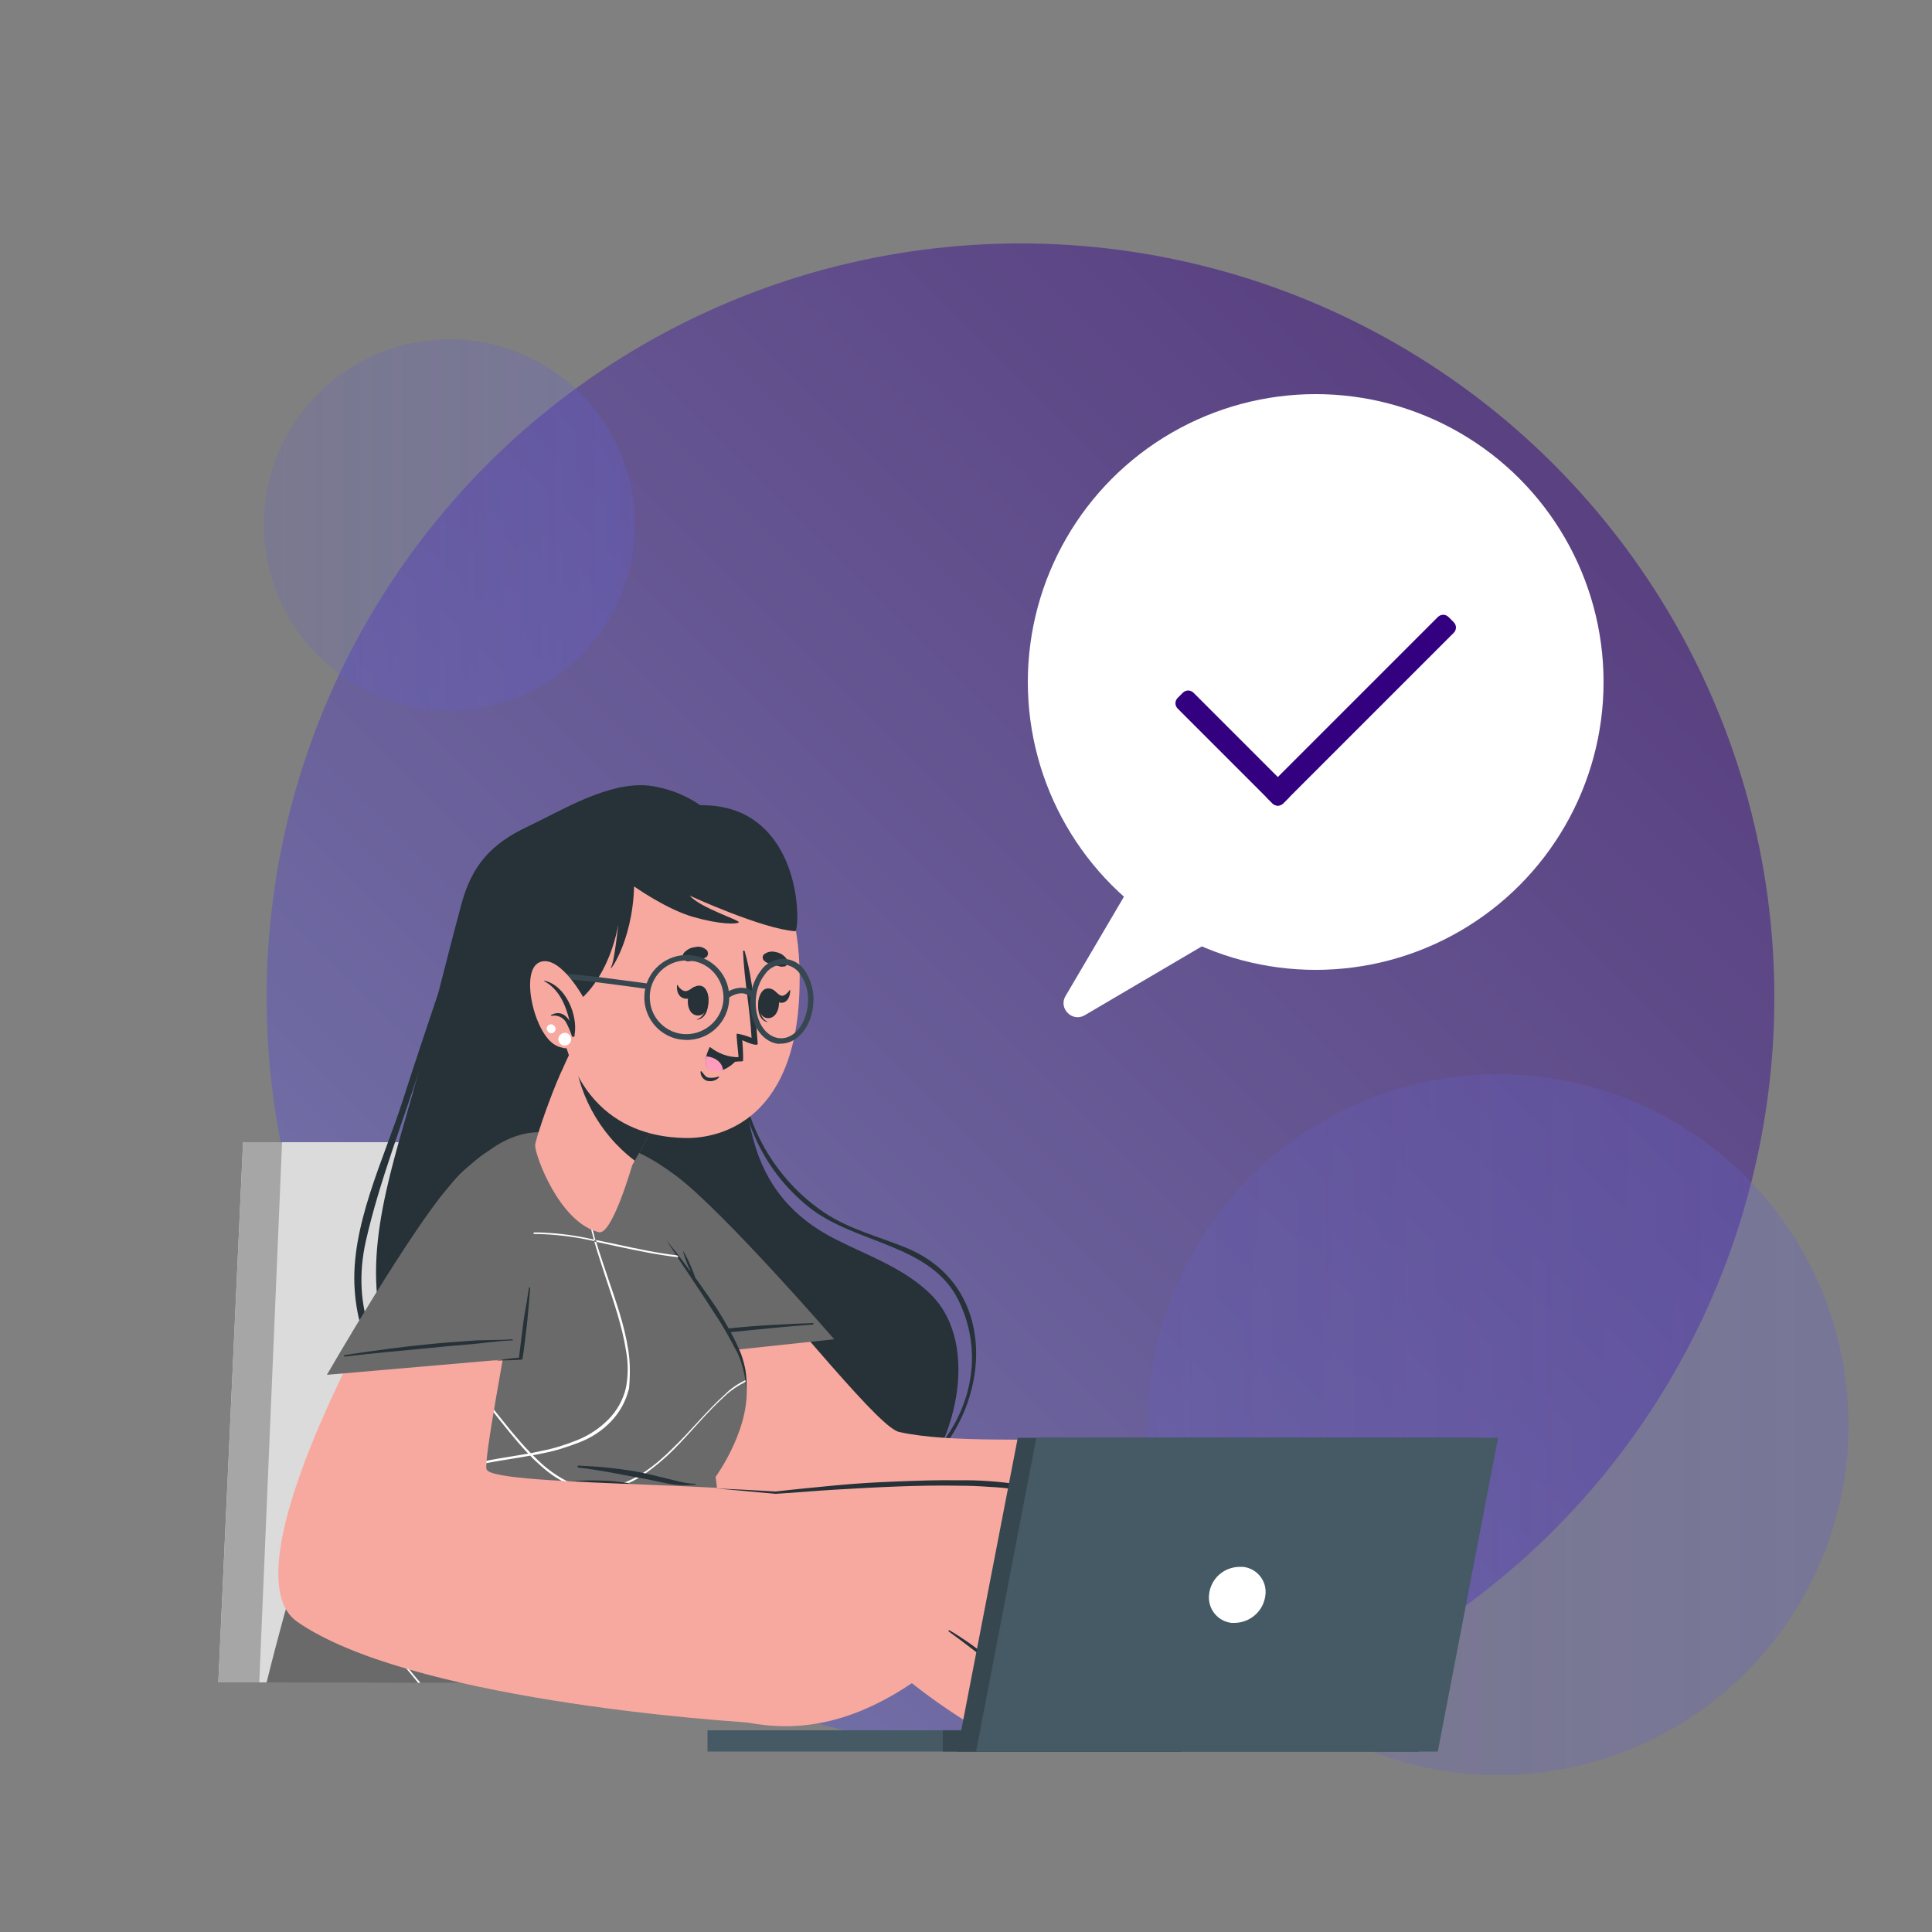 <?xml version="1.0" encoding="utf-8"?>
<!-- Generator: Adobe Illustrator 24.0.1, SVG Export Plug-In . SVG Version: 6.00 Build 0)  -->
<svg version="1.1" id="Camada_1" xmlns="http://www.w3.org/2000/svg" xmlns:xlink="http://www.w3.org/1999/xlink" x="0px" y="0px"
	 viewBox="0 0 500 500" style="enable-background:new 0 0 500 500;" xml:space="preserve">
<rect x="0" y="0" width="500" height="500" fill="#808080" stroke="none"/>
<style type="text/css">
	.st0{fill:url(#SVGID_1_);}
	.st1{fill:url(#SVGID_2_);}
	.st2{fill:#DBDBDB;}
	.st3{fill:#A6A6A6;}
	.st4{fill:#263238;}
	.st5{fill:#F7A9A0;}
	.st6{fill:#6A6A6A;}
	.st7{fill:#FFFFFF;}
	.st8{fill:#FF9CBD;}
	.st9{fill:#37474F;}
	.st10{fill:#455A64;}
	.st11{fill:url(#SVGID_3_);}
	.st12{fill:#330080;}
</style>
<linearGradient id="SVGID_1_" gradientUnits="userSpaceOnUse" x1="128.91" y1="393.35" x2="404.892" y2="117.368">
	<stop  offset="0" style="stop-color:#645FCE;stop-opacity:0.5"/>
	<stop  offset="1" style="stop-color:#330080;stop-opacity:0.5"/>
</linearGradient>
<circle class="st0" cx="264.1" cy="258.1" r="195.1"/>
<linearGradient id="SVGID_2_" gradientUnits="userSpaceOnUse" x1="296.961" y1="368.713" x2="478.419" y2="368.713">
	<stop  offset="0" style="stop-color:#645FCE;stop-opacity:0.2"/>
	<stop  offset="1" style="stop-color:#645FCE;stop-opacity:0.3"/>
</linearGradient>
<circle class="st1" cx="387.7" cy="368.7" r="90.7"/>
<g id="freepik--Character--inject-2">
	<polygon class="st2" points="56.5,435.4 177,435.4 153,295.6 62.9,295.6 	"/>
	<polygon class="st3" points="56.5,435.4 67.1,435.4 73,295.6 62.9,295.6 	"/>
	<path class="st4" d="M108.8,275.5c-5.2,20.7-15,44.6-10.2,66.2c3.8,16.9,16.2,30.3,30,40.1c30.2,21.5,76.3,33,106.4,4.8
		c12-11.3,19.2-38.4,5.9-51.6c-6.9-6.8-16-9.9-24.5-14.2c-11.2-5.6-18.3-14-21.5-26.1c-6.3-23.6-0.9-38.9,1.8-62.4
		c0.5-4.4,0.4-8.8-3.1-13.3c-3-4.5-7.2-8.1-12.2-10.5c-4-2.8-8.7-4.6-13.6-5.2c-10.5-1-22.3,6.4-31.4,10.7s-14.2,9.8-16.9,19.7
		C115.7,247.7,112.3,261.6,108.8,275.5z"/>
	<path class="st4" d="M104.2,284.9c6-18.7,12.4-37.2,18.7-55.7c0-0.1,0.2-0.1,0.2,0c-4.7,15.4-9.2,30.9-14.1,46.3
		c-4.8,15.1-10.8,30.2-14.3,45.6c-7.8,34.6,25,56.1,55,60.5c1.4,0.2,0.9,2.4-0.5,2.1c-26.2-4.7-55.4-19.9-57.4-49.8
		C90.6,317.5,99.3,300.1,104.2,284.9z"/>
	<path class="st4" d="M195.3,230.3c0-0.2,0.2-0.3,0.4-0.2s0.3,0.2,0.2,0.4c-3.1,19.3-8.4,41.5-1,60.4c3.7,9.3,10.1,17.3,18.4,22.9
		c6.6,4.4,14.1,6.2,21.4,9.2c28.2,11.8,20.3,51.5-4.2,62.6c-0.5,0.2-0.9-0.6-0.4-0.9c17.5-8.9,27-29.6,18-48.1
		c-7.2-14.8-26.9-14.6-38.9-24.3C184.3,292.1,189,257.9,195.3,230.3z"/>
	<path class="st5" d="M158.7,312.9c4.9,30.4,29.8,104.8,49.5,113.4c17.4,7.6,65.2,9.8,82.7,5.8c8-1.9,5-58.3-7.3-59.1
		c-15.4-1-37.2,0.6-50.9-2.4c-4.9-1.1-23.3-24-56.3-62.2C164.1,294.3,156,295.8,158.7,312.9z"/>
	<path class="st5" d="M267.5,429.4c1,0.5,15,7.6,23.7,10.1c6.5,1.9,25.3,6.8,28-0.1c1.9-4.7-8.8-8.9-16.3-12c-4-1.6-8.8-5.8-7.7-8.3
		c2-4.4,12.2,0,18.9,3.9c12.9,7.5,30.2,21,38.1,14.5c3-2.5-0.5-7-5.6-11.4c8.2,5.2,17,9.4,20.4,6.8c2-1.5,2.1-3.5,1-5.9
		c2.5,0.8,4.8,0.7,6.4-1c2.7-2.8,1.4-6.9-1.5-11.2c1-0.1,1.9-0.7,2.4-1.6c5.7-8.6-22.7-33.5-32.5-35.8c-28.9-6.9-59.6-4.4-59.6-4.4
		C271.9,382,267.5,429.4,267.5,429.4z"/>
	<path class="st4" d="M310,402.8c6.9,1.1,13.4,3.6,19.3,7.4c7.3,4.8,12.2,10.5,18.3,16.2c0.1,0.1,0.1,0.2,0,0.2
		c-0.1,0.1-0.2,0.1-0.2,0c-2.9-2.7-15-12.9-18.2-15.2c-5.7-4.3-12.2-7.2-19.2-8.5C309.9,402.9,309.9,402.8,310,402.8z"/>
	<path class="st4" d="M315.4,390.5c7.6,2.1,15.4,4.2,22.4,7.8c7.7,3.9,13.7,10.3,19.7,16.5c3.6,3.7,7,7.5,10.4,11.3
		c0.1,0.2-0.1,0.4-0.2,0.3c-6-6.4-12.2-12.6-18.6-18.5c-5.9-5.6-12.8-10-20.4-12.8c-4.3-1.7-8.8-3-13.3-4.3
		C315.3,390.7,315.3,390.5,315.4,390.5z"/>
	<path class="st4" d="M323.5,379.8c7.4,1.5,13.8,2.8,20.3,6.8c8.6,5.2,17,14,19.9,17.2c3.2,3.5,6.4,7,9.4,10.6
		c0.1,0.1-0.1,0.4-0.3,0.2c-7-7.9-14.5-15.3-22.5-22.3c-3.7-3.4-8-6.1-12.6-8.2C333.1,382.3,328.3,380.9,323.5,379.8
		C323.4,379.9,323.4,379.8,323.5,379.8z"/>
	<path class="st6" d="M215.9,346.6l-49.6,5.3c0,0-8.6-23.6-11.4-37.3c-3.8-18.2,2-23.8,20.2-10.2
		C187.2,313.5,215.9,346.6,215.9,346.6z"/>
	<path class="st4" d="M172.3,351.2c-0.5,0-5.7,0.3-6,0.5c-0.9-2.8-1.8-5.6-2.8-8.4c-0.5-1.4-1-2.8-1.5-4.2s-1.2-3.3-1.7-4.6
		c0-0.1-0.1-0.2-0.2-0.1s-0.2,0.1-0.1,0.2c0,0,0,0,0,0.1c0.5,1.8,0.9,3.1,1.4,4.7c0.4,1.4,0.8,2.8,1.3,4.2c1,2.9,1.9,6.1,3,9
		c0.1,0.2,6.2-0.9,6.8-1C172.4,351.4,172.4,351.2,172.3,351.2z"/>
	<path class="st4" d="M210.4,342.4c-7.3,0.3-14.5,0.6-21.8,1.4c-3.6,0.3-7.2,0.7-10.8,1.2c-3.6,0.5-7.2,1.3-10.8,1.7
		c-0.1,0-0.1,0.1-0.1,0.2c0,0.1,0.1,0.1,0.1,0.1c3.6-0.6,7.3-0.7,10.9-1.1s7.2-0.8,10.8-1.1c7.2-0.7,14.4-1.5,21.7-2
		C210.6,342.7,210.6,342.4,210.4,342.4z"/>
	<path class="st6" d="M192,435.7l-123-0.3c0,0,25.1-103.9,52.3-132.9c12.4-13.2,24.4-11.2,34.7-2.7c2.6,2.1,34.2,42.3,36.9,56.3
		c2.4,12.4-7.7,26.1-7.7,26.1L192,435.7z"/>
	<path class="st4" d="M172.5,321c4,6.3,8.3,12.4,12.3,18.7c2.1,3.1,3.9,6.3,5.6,9.6c1.7,3.3,2.6,6.9,2.7,10.7
		c0.2-1.9,0.1-3.8-0.2-5.6c-0.4-1.9-0.9-3.7-1.7-5.4c-1.5-3.4-3.4-6.7-5.4-9.9c-1.9-2.9-3.9-5.7-5.9-8.5c-0.3-1-0.7-1.9-1.1-2.9
		c-0.6-1.4-1.3-2.8-2.1-4.1c0.4,1.5,0.9,2.9,1.5,4.3c0.2,0.4,0.4,0.8,0.5,1.2C176.8,326.4,174.7,323.7,172.5,321z"/>
	<path class="st7" d="M116.3,351.8c-0.1,3.9-0.4,7.9-0.9,11.8c-0.5,3.1-1.4,6.5-3.7,8.7s-5.9,2.2-9,1.7c-4.9-1-9.7-2.5-14.4-4.4
		l-1.6-0.6l-0.1,0.3l1.6,0.6c4.7,1.9,9.5,3.4,14.4,4.5c1.6,0.3,3.3,0.4,4.9,0.2c1.7-0.2,3.3-0.9,4.5-2c2.4-2.4,3.3-5.8,3.8-8.9
		c0.6-3.8,0.8-7.6,0.9-11.4C116.6,352.1,116.5,351.9,116.3,351.8z M153.7,320.8c-4.3-1-8.7-1.6-13.1-1.8c-3.3-0.2-6.6,0.2-9.7,1.2
		c-3.1,1.1-5.9,3.1-8,5.6c-2.1,2.6-3.6,5.5-4.4,8.7c-0.9,3.1-1.5,6.4-1.7,9.6c-0.2,2.4-0.4,4.7-0.5,7c0.2,0.2,0.3,0.3,0.5,0.5
		c0.1-2.5,0.2-5,0.5-7.5c0.3-3.2,0.8-6.4,1.7-9.5c0.8-3.1,2.3-6,4.3-8.5c2-2.5,4.7-4.4,7.7-5.5c3.1-1,6.3-1.4,9.5-1.2
		c4.5,0.2,8.9,0.8,13.3,1.8C153.8,321.1,153.8,321,153.7,320.8L153.7,320.8z M175.4,325.1l-0.1-0.2l0,0c-5.2-0.6-10.3-1.7-15.4-2.8
		c-1.9-0.4-3.8-0.8-5.7-1.2c0.1,0.2,0.1,0.3,0.2,0.5l5.5,1.2c5.2,1.1,10.5,2.2,15.8,2.8L175.4,325.1z M188.9,435.6
		c-2.1-3.6-4.5-7.1-7.3-10.3c-1.1-1.2-2.3-2.3-3.7-3.2c-1.4-0.9-3.1-1.3-4.8-1.2c-3.4,0.4-6.1,2.5-8.5,4.6c-3.3,3.1-6.3,6.6-9.3,10
		h0.6c2.9-3.3,5.7-6.7,8.9-9.7c2.4-2.1,5.1-4.2,8.3-4.5s6,2,8.1,4.3c2.7,3.1,5.1,6.5,7.1,10l0.2,0.3l0.4,0
		C189,435.8,189,435.7,188.9,435.6L188.9,435.6z M104.6,430.5c-4-5.1-8.4-10-13.1-14.4c-4.3-3.9-9.4-7.2-15.1-8.4l-0.1,0.3
		c5.7,1.2,10.7,4.5,14.9,8.4c4.8,4.3,8.9,9.4,13.1,14.4c1.3,1.5,2.6,3.1,3.9,4.7h0.6C107.3,433.8,106,432.1,104.6,430.5L104.6,430.5
		z M114.8,349.7c-4.3-4.1-9.6-7.7-15.5-8.9l-0.7-0.1c0,0.1-0.1,0.2-0.1,0.3c0.2,0,0.4,0.1,0.6,0.1c5.9,1.2,11,4.7,15.4,8.8
		c0.6,0.6,1.2,1.2,1.8,1.8c0-0.2,0-0.4,0-0.6C115.8,350.7,115.3,350.2,114.8,349.7L114.8,349.7z M192.9,357.2L192.9,357.2
		c-1.9,0.9-3.7,2.1-5.2,3.6c-4.9,4.4-8.9,9.5-13.6,14c-2.3,2.3-4.7,4.4-7.4,6.2c-2.6,1.8-5.6,3.1-8.8,3.8c-3.2,0.6-6.4,0.4-9.4-0.7
		c-3-1.2-5.7-3-8.1-5.1c-0.9-0.8-1.8-1.7-2.7-2.6c-0.1-0.1-0.3-0.3-0.4-0.4c-3.5-3.6-6.6-7.6-9.8-11.6c-3.4-4.3-6.9-8.7-10.8-12.7
		c0,0.2,0,0.4,0,0.6c3.7,4,7.2,8.1,10.4,12.4c3.1,3.9,6.1,7.8,9.5,11.4c0.1,0.1,0.3,0.3,0.4,0.4c0.9,1,1.9,1.9,2.9,2.8
		c2.4,2.2,5.2,4,8.2,5.3c3.1,1.1,6.5,1.4,9.7,0.8c3.2-0.7,6.3-2,9-3.9c2.7-1.9,5.2-4,7.5-6.3c4.6-4.6,8.6-9.7,13.5-14.1
		c1.5-1.4,3.2-2.5,5-3.4l0,0C193,357.6,193,357.4,192.9,357.2L192.9,357.2z M152,311.9c-1-4.9-1-10,0.1-14.9l-0.3-0.2
		c-1.2,5-1.2,10.2-0.2,15.2c0.6,3,1.3,5.9,2.1,8.9l0.4,0.1C153.3,318,152.6,314.9,152,311.9z M162.6,349.4c-1-6.5-3.2-12.6-5.3-18.8
		c-1-3.1-2.1-6.1-3-9.2c-0.2,0-0.3,0-0.5-0.1c0.9,3.2,2,6.3,3,9.5c2,6.1,4.2,12.3,5.2,18.7c0.6,3.2,0.6,6.4,0,9.6
		c-0.7,3.1-2.3,6-4.6,8.3c-2.3,2.3-5,4.1-8,5.3c-3,1.2-6.1,2.2-9.3,2.8c-0.9,0.2-1.9,0.4-2.8,0.6c-0.2,0-0.4,0.1-0.6,0.1
		c-5.2,0.9-10.6,1.6-15.7,3c-3.1,0.9-6.4,2.1-8.4,4.8c-1,1.3-1.5,3-1.5,4.7c0,1.6,0.3,3.3,0.8,4.9c1.9,6.3,5.1,12,8.1,17.8
		s6,11.6,8,17.7c0.7,2.2,1.2,4.4,1.5,6.6h0.3c-0.3-2.3-0.8-4.5-1.5-6.7c-2-6.2-5-12-7.9-17.8s-6.2-11.5-8-17.7
		c-0.9-3-1.3-6.6,0.7-9.2s5.2-3.8,8.2-4.6c5.2-1.4,10.7-2,16-3c0.2,0,0.4-0.1,0.6-0.1c0.8-0.1,1.7-0.3,2.6-0.5
		c3.2-0.6,6.3-1.6,9.4-2.8c3.1-1.2,5.9-3,8.2-5.4c2.3-2.4,3.9-5.3,4.7-8.6C163.1,355.9,163.1,352.6,162.6,349.4L162.6,349.4z"/>
	<path class="st4" d="M149.7,379.3c5.1,0.2,10.2,0.7,15.3,1.6c2.5,0.5,5,1.1,7.4,1.7c1.2,0.3,2.5,0.6,3.7,0.9
		c1.3,0.3,2.6,0.5,3.9,0.5c0.1,0,0.1,0.1,0.1,0.1c0,0,0,0.1-0.1,0.1c-2.5,0.3-4.9,0.2-7.4-0.3c-2.5-0.5-5-1.1-7.6-1.5
		c-5.1-1-10.2-2-15.4-2.6C149.4,379.7,149.5,379.3,149.7,379.3z"/>
	<path class="st4" d="M137.4,384.6c4.2-0.7,8.4-1.1,12.6-1.4c2.1-0.1,4.2-0.1,6.3,0c1,0,2,0.1,3,0.2s2.2,0.3,3.3,0.4
		c0.1,0,0.1,0.2,0,0.2c-1,0-2.1,0.1-3.1,0.2l-3.1,0.1c-2.1,0.1-4.2,0.2-6.3,0.2c-4.2,0.1-8.4,0.3-12.6,0.5
		C137.2,385,137.2,384.6,137.4,384.6z"/>
	<path class="st5" d="M138.5,296.4c-0.1,2.4,6.2,20,16.5,22.5c3.4,0.8,8.6-17.3,8.6-17.3l0.7-1.3l9.7-17.5l-17.8-20.6l-2.6-2.8
		c0,0-2.4,5-5.2,11.2c-0.1,0.3-0.3,0.6-0.4,0.9s-0.3,0.7-0.5,1c-0.4,0.9-0.9,1.9-1.3,2.8c-0.3,0.7-0.6,1.4-1,2.2s-0.6,1.5-1,2.3
		C141.1,287.3,138.5,295.4,138.5,296.4z"/>
	<path class="st4" d="M148.4,270.6c0.7,11.8,6.5,22.7,15.9,29.8l9.7-17.5l-17.8-20.6l-2.6-2.8C153.6,259.4,151.2,264.4,148.4,270.6z
		"/>
	<path class="st5" d="M206.9,256.4c-1.1,35.1-22.3,38.4-29.9,38.1c-6.9-0.2-30.3-1.9-32.8-36.9s14.2-45.6,29.9-45.9
		S208.1,221.3,206.9,256.4z"/>
	<path class="st4" d="M202.2,250.2c-0.8-0.2-1.6-0.4-2.3-0.6c-0.9-0.1-1.7-0.5-2.3-1.1c-0.3-0.5-0.3-1.1,0.1-1.5
		c0.9-0.7,2-0.9,3.1-0.6c1.1,0.2,2.1,0.8,2.8,1.8c0.4,0.6,0.2,1.5-0.4,1.9C202.8,250.1,202.5,250.2,202.2,250.2z"/>
	<path class="st4" d="M178.1,248.8c0.8-0.1,1.6-0.2,2.4-0.4c0.9,0,1.7-0.3,2.4-0.8c0.4-0.4,0.4-1.1,0.1-1.6c-0.8-0.8-1.9-1.2-3-0.9
		c-1.2,0.1-2.2,0.6-3,1.5c-0.5,0.6-0.4,1.4,0.2,1.9C177.4,248.7,177.8,248.8,178.1,248.8z"/>
	<path class="st4" d="M183.2,257.7c0-0.1-0.2,0.1-0.2,0.2c0,2.4-0.4,5.1-2.6,5.9c-0.1,0-0.1,0.1,0,0.1
		C183.1,263.6,183.6,260,183.2,257.7z"/>
	<path class="st4" d="M181.2,255.1c-3.8-0.4-4.4,7.3-0.8,7.7S184.4,255.5,181.2,255.1z"/>
	<path class="st4" d="M179.6,255.4c-0.7,0.4-1.4,1.1-2.2,1.1s-1.6-0.8-2.1-1.6c-0.1-0.1-0.1,0-0.1,0.1c-0.1,1.5,0.3,3,1.9,3.4
		s2.6-0.9,3-2.4C180.1,255.7,179.9,255.3,179.6,255.4z"/>
	<path class="st4" d="M196.5,258.1c0-0.1,0.2,0.1,0.2,0.2c-0.3,2.4-0.2,5.1,1.9,6.1c0.1,0,0,0.1,0,0.1
		C196,264,195.9,260.3,196.5,258.1z"/>
	<path class="st4" d="M198.8,255.8c3.9,0,3.6,7.7,0,7.7S195.6,255.8,198.8,255.8z"/>
	<path class="st4" d="M200.4,256.4c0.6,0.4,1.2,1.2,1.9,1.3s1.5-0.7,2.1-1.5c0.1-0.1,0.1,0,0.1,0.1c0,1.5-0.6,3-2,3.2
		s-2.2-1.1-2.5-2.6C200,256.6,200.2,256.2,200.4,256.4z"/>
	<path class="st4" d="M181.6,277.3c0.5,0.6,1,1.5,1.8,1.6c0.9,0.1,1.8,0,2.6-0.3c0,0,0.1,0,0.1,0.1c0,0,0,0,0,0.1
		c-0.8,0.9-2,1.2-3.2,0.9c-1-0.4-1.6-1.3-1.6-2.3C181.3,277.2,181.5,277.2,181.6,277.3z"/>
	<path class="st4" d="M191,273.9c-1,1.3-2.4,2.4-3.9,3c-0.8,0.3-1.8,0.4-2.7,0.2c-1.9-0.5-2-2.3-1.6-3.8c0.2-0.8,0.5-1.6,0.9-2.3
		C185.7,272.7,188.3,273.7,191,273.9z"/>
	<path class="st8" d="M187.1,277c-0.8,0.3-1.8,0.4-2.7,0.2c-1.9-0.5-2-2.3-1.6-3.8C184.9,273.5,187,274.9,187.1,277z"/>
	<path class="st4" d="M192.1,269.2c0,0,0.3,3.6,0.2,5.3c0,0.2-0.4,0.2-1,0.2c0,0,0,0-0.1,0c-3,0.4-5.9-1-7.6-3.4
		c-0.1-0.2,0.1-0.3,0.3-0.2c2.1,1.6,4.6,2.5,7.2,2.5c0.1-0.5-0.7-6.1-0.4-6.1c1.3,0.2,2.6,0.6,3.8,1.1c-0.4-7.5-1.9-14.9-2.2-22.4
		c0-0.1,0.1-0.2,0.2-0.2c0.1,0,0.2,0.1,0.2,0.1c2.2,7.6,2.8,16.2,3.4,24C196.1,271,192.7,269.5,192.1,269.2z"/>
	<path class="st4" d="M146.8,260.4c3.8-0.2,13.7-10.8,14-29.2c0,0-1.4,16.6-2.6,19s5.5-5.9,5.9-20.8c0,0,8.3,5.9,15.3,7.9
		s11.3,1.9,11.8,1.4s-9.9-3.7-12.7-6.9c0,0,18.7,8.6,27.3,9.2c1,0.1,2.1-20.4-11.2-29.1s-34.4,0.8-40.1,6.3c0,0-6.7,1-13.9,10.9
		S142.7,260.7,146.8,260.4z"/>
	<path class="st9" d="M175.9,269c-6-1-10-6.7-9-12.7c1-6,6.7-10,12.7-9c4.9,0.8,8.7,4.9,9.1,9.9l0,0c0.5,6.1-4,11.4-10,11.9
		c0,0,0,0,0,0C177.7,269.2,176.8,269.1,175.9,269z M179.3,248.7c-0.8-0.1-1.6-0.2-2.4-0.1c-5.3,0.4-9.2,5.1-8.7,10.3
		c0.4,5.3,5.1,9.2,10.3,8.7s9.2-5.1,8.7-10.3C186.8,253,183.6,249.4,179.3,248.7z"/>
	<path class="st9" d="M201.1,270.1c-4.2-0.7-7.2-5.6-6.9-11.3c0.1-2.7,1-5.4,2.7-7.6c2.1-3.1,6.4-4,9.5-1.9c0.9,0.6,1.7,1.5,2.2,2.4
		c1.4,2.3,2.1,5.1,1.9,7.8c-0.3,6.1-4.2,10.8-8.7,10.6C201.6,270.2,201.4,270.1,201.1,270.1z M203.4,249.7c-0.2,0-0.4-0.1-0.6-0.1
		c-1.9,0-3.7,0.9-4.8,2.5c-1.5,1.9-2.3,4.3-2.4,6.7c-0.3,5.3,2.5,9.7,6.3,9.9s6.9-4,7.2-9.2c0.2-2.4-0.4-4.9-1.7-6.9
		C206.6,251.1,205.1,250,203.4,249.7L203.4,249.7z"/>
	<path class="st9" d="M188.2,258.5l-0.9-1.2c1.7-1.3,5.7-3,8.2,0l-1.1,1C192.2,255.5,188.4,258.3,188.2,258.5z"/>
	<path class="st9" d="M139,258.9l-1.3-0.7c0.3-0.6,3.5-5.8,6.8-6.2c3.1-0.3,22.7,2.5,23.6,2.6l-0.2,1.4c-5.6-0.8-20.8-2.9-23.2-2.6
		C142.5,253.7,139.9,257.5,139,258.9z"/>
	<path class="st5" d="M143.8,270.5c0.5,0.3,1,0.5,1.6,0.6c0.5,0.2,1.1,0.2,1.6,0.2c0.7,0,1.4-0.1,2.1-0.4c0.5-0.2,1-0.5,1.4-0.9
		c0.6-0.5,1.1-1.1,1.6-1.8l-0.8-9.5c0,0-6.3-11.8-11.6-9.7S138.3,267.7,143.8,270.5z"/>
	<path class="st4" d="M140.9,253.8C140.9,253.8,140.9,253.8,140.9,253.8c-0.1,0.1-0.1,0.1-0.1,0.1c3.9,2.1,5.6,6.2,6.6,10.3
		c-1-1.6-2.6-2.7-4.8-1.5c-0.1,0.1,0,0.2,0.1,0.2c1.5-0.3,3.1,0.4,3.8,1.7c0.6,1.1,1.1,2.3,1.5,3.5c0.1,0.4,0.8,0.3,0.7-0.2v-0.1
		C149.6,262.7,146.4,255,140.9,253.8z"/>
	<path class="st7" d="M144.5,269.1c0.1,0.9,0.9,1.6,1.8,1.5s1.6-0.9,1.5-1.8c-0.1-0.9-0.9-1.6-1.8-1.5c0,0,0,0,0,0
		C145.1,267.5,144.4,268.2,144.5,269.1z"/>
	<path class="st7" d="M141.5,266.3c0.1,0.6,0.6,1.1,1.2,1.1s1.1-0.6,1.1-1.2c-0.1-0.6-0.6-1.1-1.2-1.1
		C141.9,265.1,141.4,265.7,141.5,266.3C141.5,266.3,141.5,266.3,141.5,266.3z"/>
	<path class="st5" d="M115.2,308.7c-23.9,37.1-55.4,99.1-38.3,111c28.2,19.6,106.4,25.8,124.3,26.5c7.7,0.3,19-50.9,13.4-57
		s-87.7-4-88.7-9c-0.6-2.8,4.1-27.7,9.7-58.7C142,285.9,122,298.1,115.2,308.7z"/>
	<path class="st5" d="M200.9,386.3c0,0,23.4-2.1,38.8-2.7c8.6-0.4,23.3,0.4,29.8,3c9.6,3.9,47.3,26.5,42,35.7
		c-4.8,8.4-34.7-15.1-34.7-15.1s32.3,21,24.7,30.1s-37.9-22-37.9-22s32.7,22.4,23.4,30.4c-7,6.1-36-20.5-36-20.5s28,19.4,21,26
		c-7.7,7.3-36-15.6-36-15.6c-20.5,13.8-35.9,11.9-46.7,9.3C186.6,444.3,200.9,386.3,200.9,386.3z"/>
	<path class="st4" d="M266.1,399.2c3.9,2.3,7.8,4.7,11.5,7.3s7.2,5.5,10.6,8.5c8.3,7.4,12.4,13.3,12.1,12.9
		c-6.9-8-19.8-17.7-23.5-20.4s-7.2-5.5-10.8-8.2C265.9,399.2,266,399.1,266.1,399.2z"/>
	<path class="st4" d="M256.2,412.2c4.8,3.2,9.7,6.2,14.4,9.6s8.8,7,13.2,10.7c0.3,0.3,0.1,0.4-0.3,0.1c-4.6-3.5-9-6.4-13.6-9.9
		s-9.1-7.1-13.8-10.4C256.1,412.3,256.1,412.2,256.2,412.2z"/>
	<path class="st4" d="M245.7,421.9c7.6,4.5,14.4,10.4,20.9,16.4c0.3,0.3,0,0.4-0.4,0.1c-6.9-5.6-12.2-10-20.7-16.2
		C245.4,422,245.6,421.8,245.7,421.9z"/>
	<path class="st6" d="M84.6,355.8l49.7-4.3c0,0,3.9-24.8,4.1-38.8c0.3-18.5-6.5-23-21.8-6.1C106.5,317.9,84.6,355.8,84.6,355.8z"/>
	<path class="st4" d="M128.3,352.1c0.5-0.1,5.6-0.8,6-0.7c0.4-2.9,0.7-5.9,1.1-8.8c0.2-1.5,0.4-2.9,0.7-4.4s0.5-3.4,0.8-4.9
		c0-0.2,0.3-0.2,0.3,0c-0.1,1.9-0.3,3.3-0.4,4.9c-0.1,1.4-0.3,2.9-0.4,4.3c-0.4,3-0.7,6.3-1.2,9.3c0,0.2-6.3,0.3-6.8,0.3
		C128.2,352.3,128.2,352.1,128.3,352.1z"/>
	<path class="st4" d="M89.2,350.7c7.2-1.1,14.4-2.1,21.6-2.8c3.6-0.4,7.2-0.6,10.9-0.9s7.3-0.1,10.9-0.4c0.1,0,0.1,0.1,0.1,0.2
		c0,0.1-0.1,0.1-0.1,0.1c-3.6,0.1-7.3,0.7-10.9,1s-7.2,0.6-10.9,1c-7.2,0.7-14.5,1.3-21.7,2.2C89,351,89,350.7,89.2,350.7z"/>
	<path class="st4" d="M311.5,422.3c0.5-1.2,0.5-2.6-0.2-3.8c-0.5-1.2-1.2-2.3-2-3.3c-1.6-2-3.4-4-5.4-5.7c-3.9-3.5-8.1-6.7-12.4-9.7
		c-4.3-3-8.7-5.9-13.2-8.6c-2.2-1.4-4.6-2.5-7-3.5c-1.2-0.5-2.4-0.8-3.7-1.2c-1.2-0.4-2.5-0.7-3.8-0.9c-2.6-0.4-5.2-0.7-7.8-0.8
		c-2.6-0.2-5.2-0.3-7.9-0.3c-5.3-0.1-10.5,0-15.8,0.2s-10.5,0.5-15.8,0.8s-10.5,0.8-15.8,1.1l0,0c-5.1-0.5-10.3-0.9-15.4-1.4
		c5.1,0.2,10.3,0.5,15.5,0.8h-0.1c5.2-0.6,10.5-1.1,15.7-1.6s10.5-0.8,15.8-1s10.6-0.4,15.8-0.3c5.3-0.1,10.6,0.3,15.9,1.1
		c1.3,0.2,2.6,0.6,3.9,1c1.3,0.4,2.5,0.8,3.8,1.3c2.5,1,4.9,2.2,7.1,3.6c4.5,2.7,8.9,5.8,13.1,8.9c4.3,3.1,8.4,6.4,12.2,10.1
		c1.9,1.8,3.7,3.9,5.2,6c0.8,1.1,1.4,2.2,1.9,3.5C312.1,419.7,312.1,421.1,311.5,422.3z"/>
</g>
<g id="freepik--Device--inject-2">
	<rect x="183.1" y="447.8" class="st10" width="122.6" height="5.5"/>
	<rect x="244" y="447.8" class="st9" width="61.7" height="5.5"/>
	<polygon class="st9" points="247.7,453.3 367.2,453.3 382.8,372.1 263.4,372.1 	"/>
	<polygon class="st10" points="252.6,453.3 372.1,453.3 387.7,372.1 268.2,372.1 	"/>
	<path class="st7" d="M312.9,412.7c-0.4,3.6,2.2,6.9,5.8,7.3c0.3,0,0.6,0,0.9,0c4.1-0.1,7.5-3.2,7.9-7.3c0.4-3.6-2.2-6.8-5.8-7.2
		c-0.3,0-0.5,0-0.8,0C316.7,405.5,313.3,408.6,312.9,412.7z"/>
</g>
<linearGradient id="SVGID_3_" gradientUnits="userSpaceOnUse" x1="68.275" y1="135.805" x2="164.305" y2="135.805">
	<stop  offset="0" style="stop-color:#645FCE;stop-opacity:0.2"/>
	<stop  offset="1" style="stop-color:#645FCE;stop-opacity:0.3"/>
</linearGradient>
<circle class="st11" cx="116.3" cy="135.8" r="48"/>
<circle class="st7" cx="340.5" cy="176.5" r="74.5"/>
<path class="st7" d="M280.8,262.7l40.3-23.7c2.1-1.2,2.5-4.1,0.7-5.8l-16.5-16.5c-1.7-1.7-4.6-1.4-5.8,0.7l-23.7,40.3
	C273.8,260.9,277.5,264.7,280.8,262.7z"/>
<g>
	<path class="st12" d="M332.1,207.9l1.3-1.3c0.8-0.8,0.8-2,0-2.8l-24.5-24.5c-0.8-0.8-2-0.8-2.8,0l-1.3,1.3c-0.8,0.8-0.8,2,0,2.8
		l24.5,24.5C330.1,208.7,331.3,208.7,332.1,207.9z"/>
	<path class="st12" d="M328,206.6l1.3,1.3c0.8,0.8,2,0.8,2.8,0l44.1-44.1c0.8-0.8,0.8-2,0-2.8l-1.3-1.3c-0.8-0.8-2-0.8-2.8,0
		L328,203.8C327.2,204.6,327.2,205.8,328,206.6z"/>
</g>
</svg>
